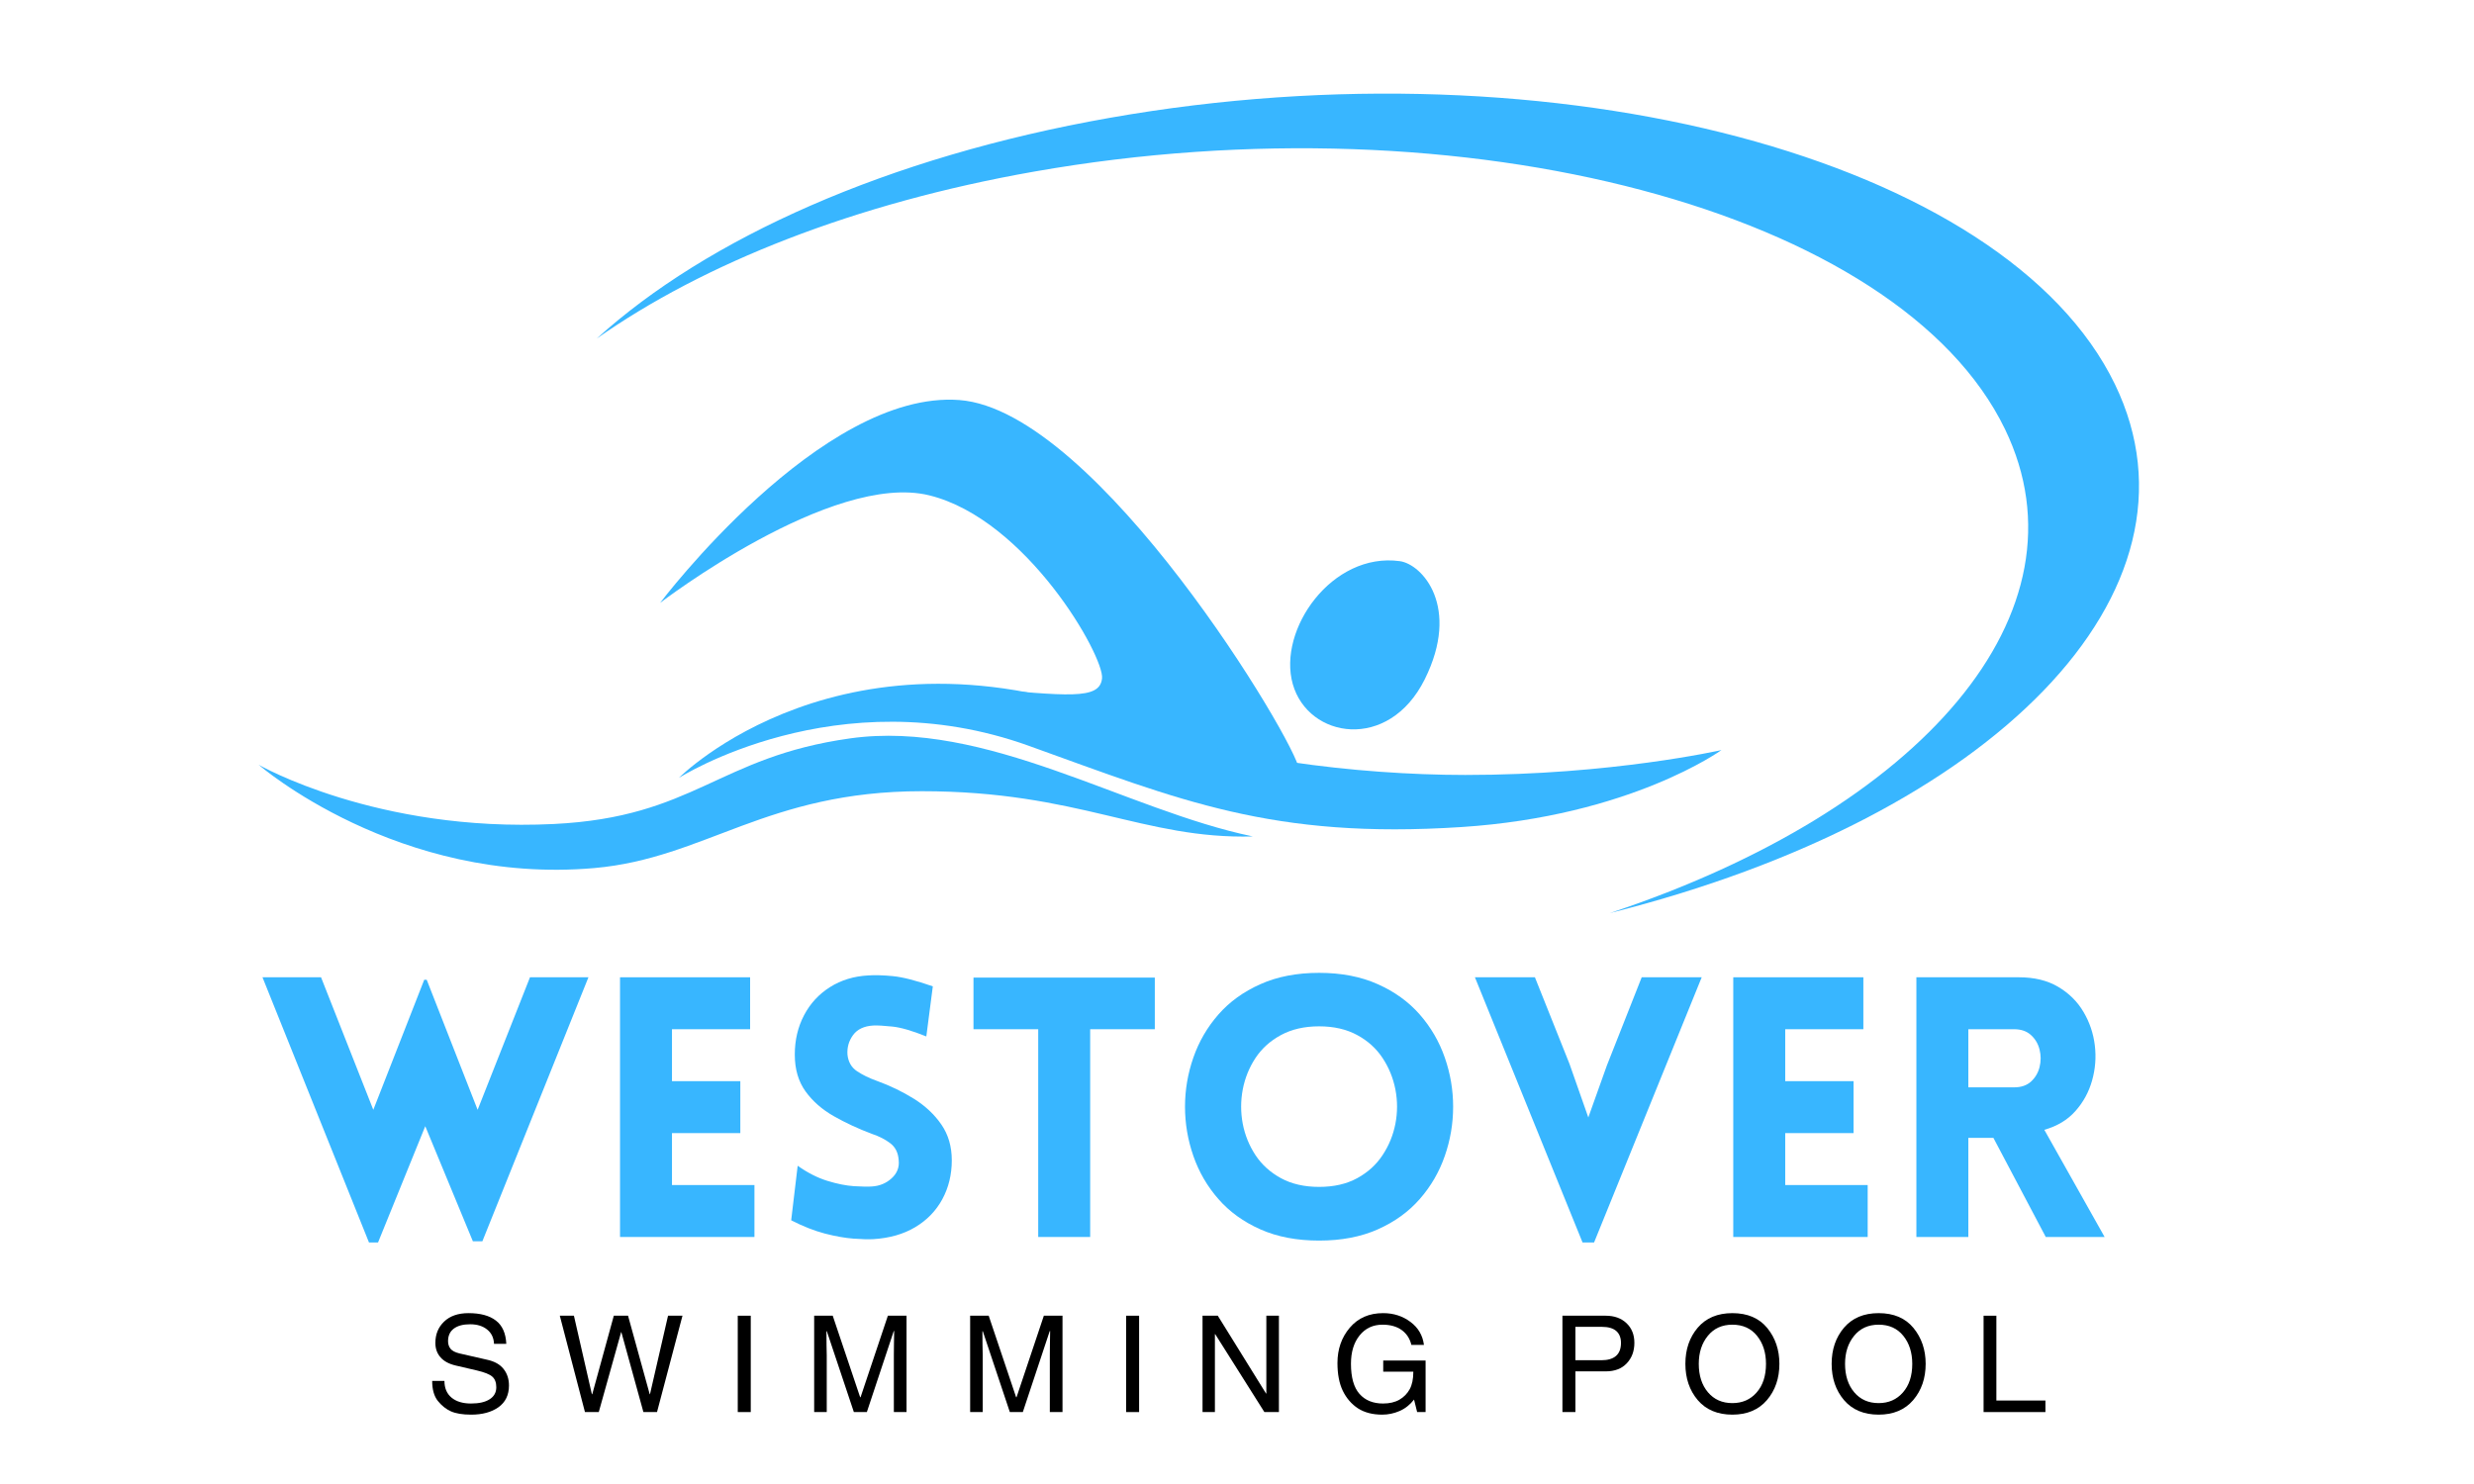 <svg xmlns="http://www.w3.org/2000/svg" xmlns:xlink="http://www.w3.org/1999/xlink" width="500" zoomAndPan="magnify" viewBox="0 0 375 225" height="300" preserveAspectRatio="xMidYMid meet" version="1.0"><defs><g/><clipPath id="0a13de812f"><path d="M 90 14 L 325 14 L 325 138.723 L 90 138.723 Z M 90 14 " clip-rule="nonzero"/></clipPath></defs><g clip-path="url(#0a13de812f)"><path fill="#38b6ff" d="M 168.254 17.859 C 134.41 23.82 107.145 36.184 90.438 51.34 C 106.637 39.945 129.469 30.824 156.754 26.016 C 222.031 14.512 287.914 31.992 303.906 65.062 C 317.328 92.824 291.312 122.742 244 138.441 C 302.043 123.879 335.797 89.742 320.578 58.273 C 304.02 24.043 235.828 5.945 168.254 17.859 " fill-opacity="1" fill-rule="nonzero"/></g><path fill="#38b6ff" d="M 212.18 85.082 C 215.582 85.547 221.422 92.012 215.953 103.004 C 210.477 113.996 198.289 111.977 195.953 103.715 C 193.621 95.457 201.91 83.672 212.18 85.082 " fill-opacity="1" fill-rule="nonzero"/><path fill="#38b6ff" d="M 100.059 91.406 C 100.059 91.406 124.449 59.078 145.414 60.652 C 166.379 62.23 196.613 112.766 196.926 116.715 C 197.246 120.66 183.883 118.285 178.797 117.406 C 173.707 116.527 134.59 103.152 147.848 104.293 C 161.84 105.492 166.695 106.176 167.043 102.855 C 167.395 99.535 155.641 78.746 140.855 75.102 C 126.062 71.461 100.059 91.406 100.059 91.406 " fill-opacity="1" fill-rule="nonzero"/><path fill="#38b6ff" d="M 102.898 117.945 C 102.898 117.945 127.98 92.641 170.914 109.418 C 185.027 114.93 205.527 117.488 222.09 117.496 C 244.25 117.512 260.934 113.723 260.934 113.723 C 260.934 113.723 247.117 123.734 221.523 125.395 C 192.793 127.266 178.84 121.312 155.934 113.074 C 126.871 102.629 102.898 117.945 102.898 117.945 " fill-opacity="1" fill-rule="nonzero"/><path fill="#38b6ff" d="M 39.195 115.945 C 39.195 115.945 60.281 134.254 90.121 131.609 C 106.863 130.129 116.215 119.961 139.73 119.961 C 163.496 119.961 173.262 127.266 189.906 126.82 C 170.598 122.824 149.512 109.066 128.871 111.949 C 108.73 114.766 105.34 123.883 83.922 124.934 C 57.078 126.246 39.195 115.945 39.195 115.945 " fill-opacity="1" fill-rule="nonzero"/><g fill="#38b6ff" fill-opacity="1"><g transform="translate(39.459, 187.548)"><g><path d="M 16.469 0.828 L 0.328 -39.375 L 9.203 -39.375 L 17.125 -19.281 L 24.844 -39 L 25.219 -39 L 32.938 -19.281 L 40.875 -39.375 L 49.734 -39.375 L 33.656 0.656 L 32.219 0.656 L 25 -16.797 L 17.844 0.828 Z M 16.469 0.828 "/></g></g></g><g fill="#38b6ff" fill-opacity="1"><g transform="translate(89.575, 187.548)"><g><path d="M 24.781 0 L 4.406 0 L 4.406 -39.375 L 24.125 -39.375 L 24.125 -31.5 L 12.281 -31.5 L 12.281 -23.625 L 22.641 -23.625 L 22.641 -15.75 L 12.281 -15.75 L 12.281 -7.875 L 24.781 -7.875 Z M 24.781 0 "/></g></g></g><g fill="#38b6ff" fill-opacity="1"><g transform="translate(117.331, 187.548)"><g><path d="M 2.594 -2.531 L 3.578 -10.797 C 5.086 -9.734 6.582 -8.973 8.062 -8.516 C 9.551 -8.055 10.898 -7.785 12.109 -7.703 C 13.328 -7.629 14.227 -7.613 14.812 -7.656 C 15.988 -7.727 16.988 -8.141 17.812 -8.891 C 18.645 -9.648 19.004 -10.562 18.891 -11.625 C 18.816 -12.758 18.395 -13.617 17.625 -14.203 C 16.852 -14.797 15.914 -15.273 14.812 -15.641 C 12.758 -16.41 10.844 -17.301 9.062 -18.312 C 7.281 -19.32 5.848 -20.578 4.766 -22.078 C 3.68 -23.586 3.141 -25.445 3.141 -27.656 C 3.141 -29.852 3.609 -31.844 4.547 -33.625 C 5.484 -35.406 6.797 -36.828 8.484 -37.891 C 10.172 -38.953 12.098 -39.539 14.266 -39.656 C 15.297 -39.727 16.551 -39.691 18.031 -39.547 C 19.52 -39.398 21.531 -38.883 24.062 -38 L 23.078 -30.406 C 20.91 -31.281 19.18 -31.781 17.891 -31.906 C 16.609 -32.039 15.656 -32.094 15.031 -32.062 C 13.633 -31.977 12.613 -31.492 11.969 -30.609 C 11.332 -29.734 11.051 -28.75 11.125 -27.656 C 11.238 -26.551 11.719 -25.711 12.562 -25.141 C 13.406 -24.578 14.395 -24.094 15.531 -23.688 C 17.582 -22.945 19.473 -22.035 21.203 -20.953 C 22.93 -19.867 24.316 -18.566 25.359 -17.047 C 26.41 -15.523 26.938 -13.719 26.938 -11.625 C 26.938 -9.457 26.457 -7.488 25.5 -5.719 C 24.539 -3.957 23.172 -2.547 21.391 -1.484 C 19.609 -0.422 17.488 0.18 15.031 0.328 C 14.301 0.367 13.301 0.344 12.031 0.25 C 10.77 0.156 9.328 -0.098 7.703 -0.516 C 6.086 -0.941 4.383 -1.613 2.594 -2.531 Z M 2.594 -2.531 "/></g></g></g><g fill="#38b6ff" fill-opacity="1"><g transform="translate(146.464, 187.548)"><g><path d="M 18.781 0 L 10.906 0 L 10.906 -31.5 L 1.094 -31.5 L 1.094 -39.328 L 28.578 -39.328 L 28.578 -31.5 L 18.781 -31.5 Z M 18.781 0 "/></g></g></g><g fill="#38b6ff" fill-opacity="1"><g transform="translate(176.589, 187.548)"><g><path d="M 23.359 0.547 C 19.973 0.547 17.004 -0.02 14.453 -1.156 C 11.898 -2.289 9.781 -3.82 8.094 -5.75 C 6.406 -7.676 5.141 -9.852 4.297 -12.281 C 3.453 -14.707 3.031 -17.195 3.031 -19.75 C 3.031 -22.301 3.453 -24.785 4.297 -27.203 C 5.141 -29.629 6.406 -31.805 8.094 -33.734 C 9.781 -35.66 11.898 -37.191 14.453 -38.328 C 17.004 -39.473 19.973 -40.047 23.359 -40.047 C 26.734 -40.047 29.695 -39.473 32.25 -38.328 C 34.801 -37.191 36.922 -35.66 38.609 -33.734 C 40.297 -31.805 41.562 -29.629 42.406 -27.203 C 43.25 -24.785 43.672 -22.301 43.672 -19.75 C 43.672 -17.195 43.25 -14.707 42.406 -12.281 C 41.562 -9.852 40.297 -7.676 38.609 -5.75 C 36.922 -3.82 34.801 -2.289 32.25 -1.156 C 29.695 -0.02 26.734 0.547 23.359 0.547 Z M 23.359 -7.594 C 25.598 -7.594 27.523 -8.035 29.141 -8.922 C 30.754 -9.805 32.035 -10.973 32.984 -12.422 C 33.941 -13.867 34.586 -15.453 34.922 -17.172 C 35.254 -18.898 35.254 -20.629 34.922 -22.359 C 34.586 -24.086 33.941 -25.676 32.984 -27.125 C 32.035 -28.57 30.754 -29.734 29.141 -30.609 C 27.523 -31.492 25.598 -31.938 23.359 -31.938 C 21.117 -31.938 19.188 -31.492 17.562 -30.609 C 15.945 -29.734 14.66 -28.57 13.703 -27.125 C 12.754 -25.676 12.113 -24.086 11.781 -22.359 C 11.457 -20.629 11.457 -18.898 11.781 -17.172 C 12.113 -15.453 12.754 -13.867 13.703 -12.422 C 14.66 -10.973 15.945 -9.805 17.562 -8.922 C 19.188 -8.035 21.117 -7.594 23.359 -7.594 Z M 23.359 -7.594 "/></g></g></g><g fill="#38b6ff" fill-opacity="1"><g transform="translate(223.235, 187.548)"><g><path d="M 16.641 0.828 L 0.328 -39.375 L 9.422 -39.375 L 14.656 -26.266 L 17.516 -18.125 L 20.328 -26 L 25.609 -39.375 L 34.703 -39.375 L 18.391 0.828 Z M 16.641 0.828 "/></g></g></g><g fill="#38b6ff" fill-opacity="1"><g transform="translate(258.316, 187.548)"><g><path d="M 24.781 0 L 4.406 0 L 4.406 -39.375 L 24.125 -39.375 L 24.125 -31.5 L 12.281 -31.5 L 12.281 -23.625 L 22.641 -23.625 L 22.641 -15.75 L 12.281 -15.75 L 12.281 -7.875 L 24.781 -7.875 Z M 24.781 0 "/></g></g></g><g fill="#38b6ff" fill-opacity="1"><g transform="translate(286.073, 187.548)"><g><path d="M 24.016 0 L 16.078 -15.031 L 12.281 -15.031 L 12.281 0 L 4.406 0 L 4.406 -39.375 L 19.938 -39.375 C 22.289 -39.375 24.281 -38.891 25.906 -37.922 C 27.539 -36.953 28.816 -35.688 29.734 -34.125 C 30.66 -32.562 31.234 -30.867 31.453 -29.047 C 31.672 -27.234 31.531 -25.453 31.031 -23.703 C 30.539 -21.961 29.695 -20.422 28.5 -19.078 C 27.312 -17.742 25.742 -16.801 23.797 -16.25 L 32.938 0 Z M 12.281 -22.688 L 19.219 -22.688 C 20.281 -22.688 21.133 -22.977 21.781 -23.562 C 22.426 -24.156 22.859 -24.891 23.078 -25.766 C 23.297 -26.648 23.297 -27.531 23.078 -28.406 C 22.859 -29.289 22.426 -30.023 21.781 -30.609 C 21.133 -31.203 20.281 -31.5 19.219 -31.5 L 12.281 -31.5 Z M 12.281 -22.688 "/></g></g></g><g fill="#38b6ff" fill-opacity="1"><g transform="translate(319.85, 187.548)"><g/></g></g><g fill="#000000" fill-opacity="1"><g transform="translate(64.617, 214.094)"><g><path d="M 10.266 -10.344 C 10.223 -11.27 9.875 -11.992 9.219 -12.516 C 8.562 -13.047 7.703 -13.312 6.641 -13.312 C 5.566 -13.312 4.738 -13.086 4.156 -12.641 C 3.582 -12.203 3.297 -11.57 3.297 -10.75 C 3.297 -10.301 3.422 -9.914 3.672 -9.594 C 3.93 -9.281 4.383 -9.047 5.031 -8.891 L 9.203 -7.938 C 10.328 -7.695 11.16 -7.234 11.703 -6.547 C 12.254 -5.859 12.531 -5.02 12.531 -4.031 C 12.531 -2.594 12 -1.492 10.938 -0.734 C 9.875 0.016 8.492 0.391 6.797 0.391 C 5.504 0.391 4.484 0.223 3.734 -0.109 C 2.992 -0.441 2.332 -0.969 1.75 -1.688 C 1.176 -2.414 0.891 -3.426 0.891 -4.719 L 2.75 -4.719 C 2.75 -3.633 3.109 -2.789 3.828 -2.188 C 4.547 -1.594 5.531 -1.297 6.781 -1.297 C 7.988 -1.297 8.926 -1.508 9.594 -1.938 C 10.27 -2.363 10.609 -2.973 10.609 -3.766 C 10.609 -4.484 10.406 -5.02 10 -5.375 C 9.602 -5.727 8.82 -6.039 7.656 -6.312 L 4.5 -7.047 C 3.457 -7.285 2.676 -7.703 2.156 -8.297 C 1.633 -8.891 1.375 -9.617 1.375 -10.484 C 1.375 -11.797 1.816 -12.875 2.703 -13.719 C 3.586 -14.57 4.82 -15 6.406 -15 C 8.195 -15 9.578 -14.625 10.547 -13.875 C 11.523 -13.133 12.051 -11.957 12.125 -10.344 Z M 10.266 -10.344 "/></g></g></g><g fill="#000000" fill-opacity="1"><g transform="translate(84.431, 214.094)"><g><path d="M 6.328 0 L 4.234 0 L 0.422 -14.609 L 2.562 -14.609 L 5.281 -2.719 L 5.344 -2.719 L 8.609 -14.609 L 10.766 -14.609 L 14.047 -2.719 L 14.094 -2.719 L 16.828 -14.609 L 19.016 -14.609 L 15.156 0 L 13.094 0 L 9.75 -12.125 L 9.719 -12.125 Z M 6.328 0 "/></g></g></g><g fill="#000000" fill-opacity="1"><g transform="translate(110.171, 214.094)"><g><path d="M 3.625 0 L 1.656 0 L 1.656 -14.609 L 3.625 -14.609 Z M 3.625 0 "/></g></g></g><g fill="#000000" fill-opacity="1"><g transform="translate(121.753, 214.094)"><g><path d="M 13.734 0 L 13.734 -8.625 C 13.734 -8.738 13.738 -9.289 13.75 -10.281 C 13.77 -11.27 13.781 -11.938 13.781 -12.281 L 13.719 -12.281 L 9.641 0 L 7.672 0 L 3.578 -12.25 L 3.516 -12.25 C 3.516 -11.758 3.52 -11.062 3.531 -10.156 C 3.551 -9.25 3.562 -8.738 3.562 -8.625 L 3.562 0 L 1.656 0 L 1.656 -14.609 L 4.469 -14.609 L 8.625 -2.25 L 8.688 -2.25 L 12.828 -14.609 L 15.656 -14.609 L 15.656 0 Z M 13.734 0 "/></g></g></g><g fill="#000000" fill-opacity="1"><g transform="translate(145.395, 214.094)"><g><path d="M 13.734 0 L 13.734 -8.625 C 13.734 -8.738 13.738 -9.289 13.75 -10.281 C 13.77 -11.27 13.781 -11.938 13.781 -12.281 L 13.719 -12.281 L 9.641 0 L 7.672 0 L 3.578 -12.25 L 3.516 -12.25 C 3.516 -11.758 3.52 -11.062 3.531 -10.156 C 3.551 -9.25 3.562 -8.738 3.562 -8.625 L 3.562 0 L 1.656 0 L 1.656 -14.609 L 4.469 -14.609 L 8.625 -2.25 L 8.688 -2.25 L 12.828 -14.609 L 15.656 -14.609 L 15.656 0 Z M 13.734 0 "/></g></g></g><g fill="#000000" fill-opacity="1"><g transform="translate(169.037, 214.094)"><g><path d="M 3.625 0 L 1.656 0 L 1.656 -14.609 L 3.625 -14.609 Z M 3.625 0 "/></g></g></g><g fill="#000000" fill-opacity="1"><g transform="translate(180.62, 214.094)"><g><path d="M 11.328 -14.609 L 13.234 -14.609 L 13.234 0 L 11.031 0 L 3.578 -11.812 L 3.531 -11.812 L 3.531 0 L 1.656 0 L 1.656 -14.609 L 3.969 -14.609 L 11.281 -2.812 L 11.328 -2.812 Z M 11.328 -14.609 "/></g></g></g><g fill="#000000" fill-opacity="1"><g transform="translate(201.836, 214.094)"><g><path d="M 7.828 -7.812 L 14.25 -7.812 L 14.25 0 L 12.969 0 L 12.5 -1.891 C 11.875 -1.098 11.141 -0.52 10.297 -0.156 C 9.453 0.207 8.578 0.391 7.672 0.391 C 6.211 0.391 4.988 0.07 4 -0.562 C 3.02 -1.207 2.254 -2.094 1.703 -3.219 C 1.16 -4.344 0.891 -5.75 0.891 -7.438 C 0.891 -9.539 1.516 -11.328 2.766 -12.797 C 4.016 -14.266 5.695 -15 7.812 -15 C 9.395 -15 10.773 -14.555 11.953 -13.672 C 13.129 -12.797 13.812 -11.633 14 -10.188 L 12.094 -10.188 C 11.863 -11.145 11.375 -11.895 10.625 -12.438 C 9.875 -12.977 8.906 -13.25 7.719 -13.25 C 6.281 -13.25 5.125 -12.707 4.25 -11.625 C 3.375 -10.539 2.938 -9.109 2.938 -7.328 C 2.938 -5.254 3.367 -3.727 4.234 -2.75 C 5.098 -1.781 6.285 -1.297 7.797 -1.297 C 8.773 -1.297 9.602 -1.488 10.281 -1.875 C 10.957 -2.27 11.477 -2.801 11.844 -3.469 C 12.207 -4.133 12.391 -5.02 12.391 -6.125 L 7.828 -6.125 Z M 7.828 -7.812 "/></g></g></g><g fill="#000000" fill-opacity="1"><g transform="translate(223.867, 214.094)"><g/></g></g><g fill="#000000" fill-opacity="1"><g transform="translate(235.171, 214.094)"><g><path d="M 3.625 -7.859 L 7.562 -7.859 C 8.539 -7.859 9.281 -8.078 9.781 -8.516 C 10.281 -8.953 10.531 -9.609 10.531 -10.484 C 10.531 -11.273 10.289 -11.879 9.812 -12.297 C 9.332 -12.711 8.609 -12.922 7.641 -12.922 L 3.625 -12.922 Z M 3.625 0 L 1.656 0 L 1.656 -14.609 L 8.219 -14.609 C 9.531 -14.609 10.582 -14.227 11.375 -13.469 C 12.164 -12.719 12.562 -11.727 12.562 -10.5 C 12.562 -9.238 12.176 -8.203 11.406 -7.391 C 10.645 -6.578 9.582 -6.172 8.219 -6.172 L 3.625 -6.172 Z M 3.625 0 "/></g></g></g><g fill="#000000" fill-opacity="1"><g transform="translate(254.667, 214.094)"><g><path d="M 13.016 -7.312 C 13.016 -9.02 12.562 -10.438 11.656 -11.562 C 10.75 -12.688 9.504 -13.25 7.922 -13.25 C 6.359 -13.25 5.117 -12.688 4.203 -11.562 C 3.285 -10.438 2.828 -9.02 2.828 -7.312 C 2.828 -5.539 3.289 -4.102 4.219 -3 C 5.145 -1.906 6.379 -1.359 7.922 -1.359 C 9.43 -1.359 10.656 -1.895 11.594 -2.969 C 12.539 -4.039 13.016 -5.488 13.016 -7.312 Z M 15.047 -7.312 C 15.047 -5.125 14.414 -3.289 13.156 -1.812 C 11.895 -0.344 10.148 0.391 7.922 0.391 C 5.68 0.391 3.93 -0.344 2.672 -1.812 C 1.422 -3.289 0.797 -5.125 0.797 -7.312 C 0.797 -9.5 1.422 -11.328 2.672 -12.797 C 3.93 -14.266 5.68 -15 7.922 -15 C 10.211 -15 11.973 -14.25 13.203 -12.75 C 14.43 -11.25 15.047 -9.438 15.047 -7.312 Z M 15.047 -7.312 "/></g></g></g><g fill="#000000" fill-opacity="1"><g transform="translate(276.838, 214.094)"><g><path d="M 13.016 -7.312 C 13.016 -9.02 12.562 -10.438 11.656 -11.562 C 10.75 -12.688 9.504 -13.25 7.922 -13.25 C 6.359 -13.25 5.117 -12.688 4.203 -11.562 C 3.285 -10.438 2.828 -9.02 2.828 -7.312 C 2.828 -5.539 3.289 -4.102 4.219 -3 C 5.145 -1.906 6.379 -1.359 7.922 -1.359 C 9.43 -1.359 10.656 -1.895 11.594 -2.969 C 12.539 -4.039 13.016 -5.488 13.016 -7.312 Z M 15.047 -7.312 C 15.047 -5.125 14.414 -3.289 13.156 -1.812 C 11.895 -0.344 10.148 0.391 7.922 0.391 C 5.68 0.391 3.93 -0.344 2.672 -1.812 C 1.422 -3.289 0.797 -5.125 0.797 -7.312 C 0.797 -9.5 1.422 -11.328 2.672 -12.797 C 3.93 -14.266 5.68 -15 7.922 -15 C 10.211 -15 11.973 -14.25 13.203 -12.75 C 14.43 -11.25 15.047 -9.438 15.047 -7.312 Z M 15.047 -7.312 "/></g></g></g><g fill="#000000" fill-opacity="1"><g transform="translate(299.008, 214.094)"><g><path d="M 3.594 -1.75 L 11.031 -1.75 L 11.031 0 L 1.656 0 L 1.656 -14.609 L 3.594 -14.609 Z M 3.594 -1.75 "/></g></g></g></svg>